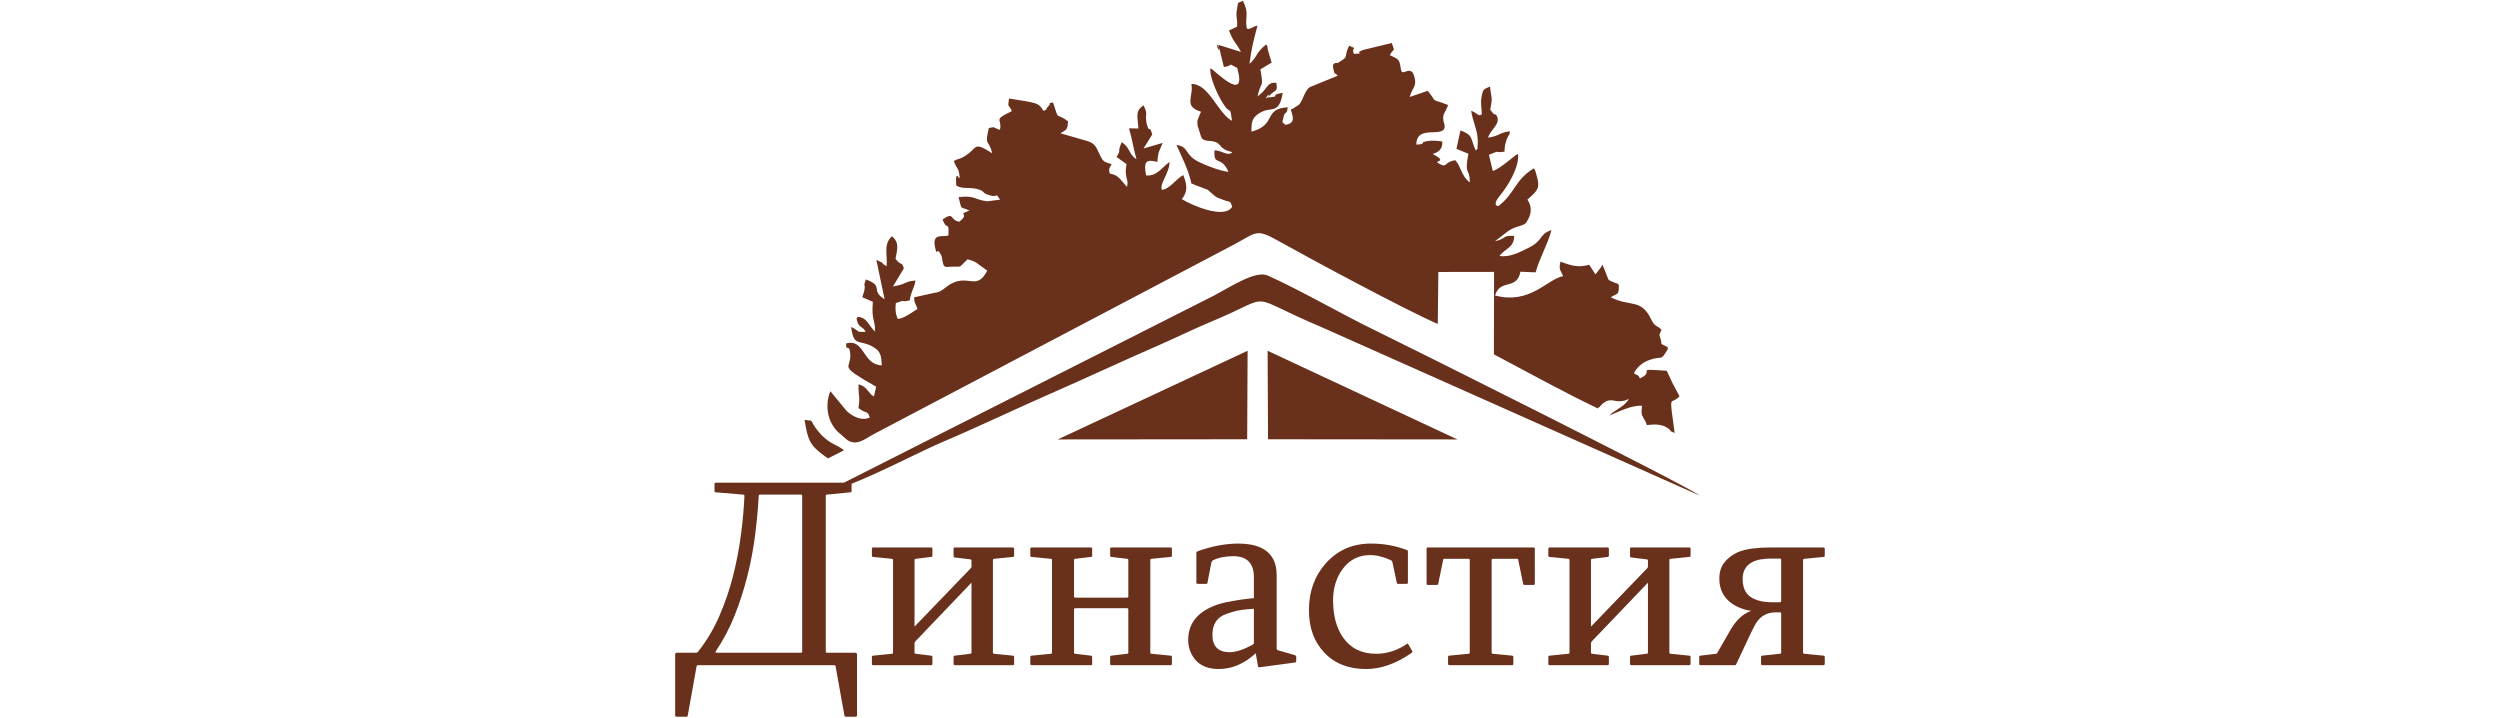 <svg width="522" height="150" viewBox="0 0 522 326" fill="none" xmlns="http://www.w3.org/2000/svg">
<path fill-rule="evenodd" clip-rule="evenodd" d="M255.123 12.111L251.458 13.821C253.656 19.571 254.485 18.832 256.9 23.565L246.648 20.358C247.859 27.418 244.128 15.395 247.179 22.366L249.154 30.425C254.462 29.598 249.95 28.197 255.203 30.844C259.993 47.735 244.476 31.393 243.042 30.941C242.411 35.07 246.996 44.611 249.511 48.076C252.425 52.088 251.825 47.672 252.839 54.828C246.333 51.376 242.37 37.917 234.393 38.103C235.536 43.813 230.6 48.223 238.76 50.693L237.626 53.394C237.181 55.127 236.963 53.608 237.217 57.037L238.855 62.169C240.103 64.92 243.956 63.118 246.534 65.094C246.789 65.29 247.369 66.007 247.609 66.22C248.392 66.916 247.871 66.798 249.402 67.742C250.825 68.621 251.662 68.559 252.982 69.083C250.9 71.142 248.302 68.243 244.89 68.203C244.44 75.868 247.613 70.025 251.263 77.999C246.991 77.478 241.147 75.102 238.021 73.602C230.918 70.19 233.788 66.855 227.633 65.734L231.289 73.905C233.1 78.303 233.274 78.784 234.458 83.338C234.75 83.517 235.237 83.293 235.422 83.69L241.789 86.107C245.91 89.632 244.647 89.121 248.846 90.688C252.49 92.048 251.761 90.763 252.937 93.806C249.357 99.672 234.494 93.09 230.057 90.369C233.189 86.517 232.122 83.101 230.73 79.433C227.238 81.321 224.595 85.799 221.055 86.129C219.761 83.303 224.449 78.721 224.5 73.482C221.084 75.831 218.87 80.101 213.842 79.603C212.55 72.993 214.024 72.237 218.95 73.478C219.373 68.145 219.991 68.521 221.38 64.85L212.666 67.392L216.655 61.008C214.96 55.516 215.723 61.373 214.239 56.643C214.159 56.387 214.096 56.108 214.038 55.836C213.975 55.544 213.968 55.257 213.924 54.947C213.387 51.22 214.852 52.294 212.696 47.782C208.647 50.547 210.102 52.96 210.366 58.333C210.225 58.397 209.945 58.157 209.9 58.309L206.707 58.243C206.616 58.25 206.287 58.236 206.111 58.333C207.558 63.078 208.209 68.018 209.488 72.219C205.859 70.031 206.809 67.122 202.78 64.534L202.111 66.187C200.986 69.422 202.611 67.699 200.44 71.233L204.967 74.457C203.716 80.699 206.345 81.942 205.114 84.774C202.439 81.779 201.544 79.862 198.516 79.027L197.358 78.756C196.808 76.599 197.081 76.541 198.205 74.523C194.839 73.404 194.444 73.524 192.957 70.462C191.156 66.751 190.828 64.896 186.527 63.813L174.966 60.483C177.892 58.563 178.065 59.238 178.437 55.108C172.659 50.502 174.592 55.845 171.608 46.448C168.177 47.354 171.534 46.31 169.371 48.359C167.763 49.88 169.826 49.313 167.307 50.311C164.861 46.304 163.858 46.749 151.635 44.694C150.914 49.542 151.613 47.062 152.932 50.439C144.013 54.66 148.669 53.669 147.527 58.891C144.575 58.159 145.808 57.298 142.483 58.11C140.453 66.738 142.395 62.77 144.02 69.559C134.637 63.636 137.931 67.434 130.757 71.32C128.936 72.305 128.497 71.968 126.601 73.066C127.482 75.783 128.657 76.553 128.935 78.174C130.216 85.654 127.025 74.117 127.689 84.132C130.505 86.157 134.691 84.571 138.467 86.191C141.401 87.448 138.802 87.381 143.04 88.666C146.98 89.86 144.994 86.854 147.623 90.581L141.781 91.36C135.537 90.556 136.293 88.56 128.761 89.46C130.439 95.801 129.054 93.438 133.716 95.562C127.329 97.904 134.479 96.272 129.091 100.623C124.669 99.927 126.935 95.813 121.49 99.594C123.619 105.332 124.443 99.598 124.146 106.84C121.926 107.717 116.745 105.611 118.011 111.797C119.269 117.95 118.243 110.546 121 116.07L121.675 119.408C122.144 121.461 123.039 121.137 124.728 121.06C131.235 120.763 128.123 121.987 132.838 117.68C134.845 118.14 136.89 119.017 137.678 119.862L141.77 122.829C137.371 131.284 133.978 125.587 127.265 127.919C122.777 129.48 121.788 132.532 117.967 132.847L108.57 134.929C108.691 137.911 109.29 137.661 110.113 140.177C108.276 141.314 103.834 144.658 101.213 144.724C100.193 142.769 99.918 140.529 100.28 137.529C105.754 135.566 101.86 137.448 106.626 136.275C107.011 132.525 108.659 130.867 109.191 127.309C104.213 127.621 105.216 129.042 99.001 129.966L103.917 121.8C102.865 118.239 102.872 121.08 100.135 117.454C100.955 112.994 102.001 110.15 98.512 107.187C94.481 111.077 96.564 115.32 96.096 120.831C92.47 118.696 96.303 120.135 91.432 117.916L95.186 135.809C88.452 131.606 95.193 129.901 86.687 126.801C85.35 130.308 86.502 128.54 86.073 131.402C85.82 133.085 85.246 133.815 85.086 134.916L89.85 136.941C89.164 145.908 90.935 144.546 90.855 150.47C87.8 147.675 87.398 144.08 82.929 143.795C82.311 145.894 81.987 141.638 82.689 145.516C83.268 148.716 85.662 148.212 86.526 150.593C81.585 150.75 84.497 150.421 79.982 148.387C81.276 157.644 83.395 153.808 89.73 157.289C93.52 159.373 93.684 161.502 93.905 165.793C85.046 165.466 86.155 153.566 77.767 155.852C77.455 159.898 79.208 155.61 79.598 160.458C80.204 167.996 73.222 165.138 91.366 175.501L90.35 179.921C89.722 179.64 89.447 179.099 89.372 179.273C89.297 179.444 88.946 178.842 88.842 178.73C86.563 176.281 86.573 175.47 83.365 174.373C83.258 180.589 84.186 179.436 83.329 185.175C87.097 188.119 87.251 185.875 88.487 189.475C84.394 191.246 80.311 188.691 77.925 186.46L70.563 177.516C67.788 184.445 69.47 192.361 74.942 196.821C75.122 196.968 75.377 197.166 75.555 197.315C75.732 197.462 75.972 197.683 76.144 197.832C77.265 198.788 76.802 198.533 77.792 199.315C82.309 202.879 86.123 199.185 90.679 196.783L254.078 110.791C263.856 105.546 263.7 103.611 273.526 109.119C288.927 117.752 331.461 140.599 346.214 147.014L346.467 123.425L371.754 123.383L371.688 160.796C386.531 168.651 403.205 177.866 418.843 185.35C419.045 185.156 419.337 184.563 419.435 184.754C419.532 184.943 419.898 184.286 420.035 184.164C421.895 182.506 419.748 183.997 421.884 182.561C425.403 180.192 427.113 183.417 432.076 181.38C432.244 181.312 432.567 181.084 432.843 181.031C431.727 183.881 427.257 185.759 424.669 187.964C424.53 188.084 424.249 188.335 424.063 188.545C428.34 186.921 433.62 183.884 438.877 184.117C438.719 185.348 438.538 187.303 438.9 188.391L439.795 190.151C440.299 191.169 440.651 191.256 441.07 192.896C444.701 192.445 447.85 192.403 450.667 194.321C452.623 195.652 450.823 195.417 453.693 196.475C451.105 177.111 451.656 184.449 455.912 179.801L452.629 173.653C451.858 172.083 450.79 169.764 450.127 168.261C434.424 167.15 445.512 168.179 438 171.676C436.397 169.852 439.112 171.577 435.185 169.367C436.51 166.868 438.782 164.607 442.121 163.396C448.307 161.152 447.129 164.403 450.65 158.302C449.722 155.473 451.271 158.267 449.693 157.094L447.757 156.152C447.273 151.534 445.936 152.992 447.771 149.702C445.597 147.358 444.819 148.596 443.012 144.837C438.439 135.32 433.583 139.451 424.702 134.882C427.975 132.928 428.442 134.022 428.371 129.279C426.247 127.335 428.714 129.398 426.219 128.164C424.767 127.447 424.657 127.839 423.594 126.744L420.994 120.142C420.803 120.401 420.592 120.521 420.506 120.975L417.769 124.514L414.931 120.149C409.835 121.608 406.712 120.463 401.853 118.741C401.114 122.526 401.749 122.256 403.109 125.313C395.782 126.641 388.268 138.304 372.199 134.096C374.568 126.266 382.042 131.963 383.724 123.302L390.602 123.595C392.507 116.779 396.188 110.705 397.799 104.414C392.102 106.281 394.12 109.043 387.841 112.221C383.621 114.357 378.86 116.95 374.208 116.136C376.839 112.68 380.996 112.313 380.845 107.048C375.096 106.792 378.1 108.037 372.136 109.504L377.084 105.669C381.062 102.325 384.639 102.95 386.298 101.067C388.74 97.458 389.232 94.108 386.893 90.581C391.587 86.305 392.929 85.621 390.843 78.843C390.117 76.48 390.647 77.672 389.82 76.391C381.161 81.604 381.467 87.522 373.696 93.538C373.685 93.52 370.378 93.551 374.667 88.428C377.957 84.497 383.397 75.585 382.609 69.865C381.186 70.208 375.242 76.236 371.177 77.608L369.418 70.261C375.479 67.796 370.966 69.56 376.475 68.833C376.626 66.51 376.564 66.233 377.226 64.087C378.21 60.904 377.118 64.573 378.17 61.779C378.502 60.897 378.756 61.778 378.924 59.567C374.057 60.133 374.296 61.703 369.065 62.474C369.698 59.225 374.922 56.218 373.053 52.734C371.921 50.622 372.765 53.726 370.017 49.734C371.263 43.477 370.473 44.932 369.91 39.263C367.214 40.711 366.78 39.821 366.012 44.361C365.575 46.94 366.172 49.111 366.188 51.884C364.49 52.887 365.009 51.858 361.365 50.224C362.176 55.778 364.369 58.746 364.368 64.458C364.368 64.826 364.347 65.839 364.298 66.154C363.837 69.117 365.533 65.781 363.47 68.337C360.809 62.659 362.595 61.445 356.497 59.174L354.695 67.554L360.101 69.769C358.142 80.19 360.759 75.78 360.747 82.757C356.803 79.868 356.916 75.747 354.155 72.682C349.019 73.594 350.518 75.987 347.672 74.7C342.381 72.305 352.068 74.221 343.899 69.872C346.725 69.011 348.539 67.463 348.245 64.209C346.837 63.959 343.745 63.644 341.698 63.984C337.017 64.761 341.769 65.294 336.487 65.636C336.463 55.764 350.29 63.61 349.282 56.602C349.257 56.429 349.131 56.106 349.096 55.926C349.059 55.742 348.897 55.435 348.858 55.248C348.068 51.491 349.676 51.361 350.89 47.657C341.968 44.129 346.72 47.51 341.668 41.207L333.458 44.006C334.692 39.774 336.477 39.392 335.82 35.822C334.447 28.349 330.219 35.068 329.568 31.82C328.663 27.305 329.368 27.183 324.45 25.026C326.326 21.381 326.976 24.108 325.323 19.512L312.179 22.699C307.385 24.653 314.995 24.014 308.125 24.451C306.697 20.666 310.597 22.806 305.974 20.729C303.074 26.918 306.531 25.047 300.753 28.622C300.689 28.661 297.712 27.775 298.972 31.918C300.167 35.845 298.832 32.144 300.226 33.782C300.383 33.966 300.64 34.181 300.806 34.355L288.081 39.571C285.784 41.13 285.049 45.544 283.237 47.511L280.391 49.339C280.185 49.45 279.777 49.565 279.499 49.734C280.295 52.493 282.052 56.032 276.951 56.646C275.257 54.577 275.591 56.453 276.184 53.318C276.813 49.999 277.5 52.746 278.176 48.712C266.856 49.205 273.391 56.643 261.635 59.759C261.665 55.704 261.745 53.695 264.969 51.535L266.299 50.773C270.621 48.458 274.334 51.923 275.846 42.131C268.865 43.3 276.056 43.678 269.175 44.233C270.8 40.155 265.697 47.748 270.211 43.009C272.52 40.583 273.701 41.812 272.94 37.579C269.297 37.151 268.946 39.51 266.675 41.845L264.435 43.806C265.93 36.245 267.383 40.853 265.715 31.459L270.818 28.425L269.217 22.989C268.62 20.707 269.331 21.685 268.352 20.162C263.496 23.99 264.569 25.589 260.758 29.024C261.735 21.477 262.607 18.493 264.397 11.607C262.018 12.105 260.92 13.588 259.57 12.976C258.477 7.607 260.905 6.583 257.795 0.355C255.554 1.597 255.681 -0.093 254.964 4.974C254.531 8.027 255.401 8.492 255.123 12.111ZM497.365 253.475C495.723 253.475 494.103 253.598 492.543 253.886C490.984 254.173 489.61 254.665 488.44 255.363C487.25 256.06 486.306 257.004 485.609 258.215C484.911 259.425 484.562 260.923 484.562 262.728C484.562 266.483 485.732 269.191 488.071 270.832C490.41 272.473 493.754 273.294 498.083 273.294H501.386C501.817 273.294 502.042 273.109 502.042 272.699V254.07C502.042 253.66 501.817 253.475 501.386 253.475H497.365ZM521.226 248.428C521.615 248.428 521.82 248.613 521.82 249.023V252.142C521.82 252.552 521.615 252.737 521.226 252.737L512.629 253.578C512.178 253.578 511.972 253.783 511.972 254.193V296.088C511.972 296.478 512.178 296.683 512.629 296.683L521.226 297.524C521.615 297.524 521.82 297.75 521.82 298.181V301.258C521.82 301.648 521.615 301.853 521.226 301.853H493.508C493.118 301.853 492.913 301.648 492.913 301.258V298.181C492.913 297.75 493.118 297.524 493.508 297.524L501.386 296.683C501.817 296.683 502.042 296.478 502.042 296.088V278.239C502.042 278.157 501.981 278.074 501.837 277.992C501.694 277.91 501.591 277.869 501.509 277.869H499.827C498.267 277.869 496.872 278.095 495.682 278.526C494.472 278.977 493.426 279.634 492.523 280.475C491.62 281.337 490.8 282.445 490.081 283.758C489.363 285.091 488.584 286.65 487.742 288.456L481.608 301.484C481.526 301.73 481.341 301.853 481.075 301.853H465.441C465.051 301.853 464.846 301.648 464.846 301.258V298.181C464.846 297.75 465.051 297.524 465.441 297.524L472.478 296.683C472.642 296.683 472.786 296.601 472.95 296.437L478.9 286.096C480.028 284.065 481.382 282.239 483.003 280.639C484.603 279.039 486.429 277.89 488.461 277.213C486.265 276.885 484.275 276.31 482.511 275.489C480.746 274.669 479.228 273.643 477.936 272.432C476.664 271.202 475.679 269.786 475.002 268.124C474.325 266.483 473.976 264.636 473.976 262.605C473.976 259.712 474.694 257.332 476.11 255.445C477.525 253.557 479.495 251.998 481.977 250.767C483.926 249.885 486.245 249.269 488.912 248.921C491.579 248.592 494.349 248.428 497.242 248.428H521.226ZM423.239 248.428C423.649 248.428 423.854 248.613 423.854 249.023V252.142C423.854 252.552 423.649 252.737 423.239 252.737L416.325 253.578C415.935 253.578 415.73 253.783 415.73 254.193V284.353L441.211 257.907C441.457 257.681 441.581 257.394 441.581 257.066V254.48C441.581 254.05 441.375 253.824 440.985 253.824L434.071 252.983C433.661 252.983 433.456 252.778 433.456 252.388V249.023C433.456 248.613 433.661 248.428 434.071 248.428H460.271C460.702 248.428 460.927 248.613 460.927 249.023V252.142C460.927 252.552 460.702 252.737 460.271 252.737L451.921 253.578C451.51 253.578 451.305 253.783 451.305 254.193V296.088C451.305 296.478 451.51 296.683 451.921 296.683L460.271 297.524C460.702 297.524 460.927 297.75 460.927 298.181V301.258C460.927 301.648 460.702 301.853 460.271 301.853H434.071C433.661 301.853 433.456 301.648 433.456 301.258V298.181C433.456 297.75 433.661 297.524 434.071 297.524L440.985 296.683C441.375 296.683 441.581 296.478 441.581 296.088V264.411L416.222 290.918C415.894 291.225 415.73 291.595 415.73 292.005V296.088C415.73 296.478 415.935 296.683 416.325 296.683L423.239 297.524C423.649 297.524 423.854 297.75 423.854 298.181V301.258C423.854 301.648 423.649 301.853 423.239 301.853H397.039C396.588 301.853 396.383 301.648 396.383 301.258V298.181C396.383 297.75 396.588 297.524 397.039 297.524L405.389 296.683C405.8 296.683 405.984 296.478 405.984 296.088V254.193C405.984 253.783 405.8 253.578 405.389 253.578L397.039 252.737C396.588 252.737 396.383 252.552 396.383 252.142V249.023C396.383 248.613 396.588 248.428 397.039 248.428H423.239ZM389.633 248.428C390.043 248.428 390.248 248.572 390.248 248.9V264.944C390.248 265.272 390.043 265.436 389.633 265.436H385.55C385.386 265.436 385.263 265.395 385.14 265.313C385.016 265.231 384.955 265.108 384.955 264.944L382.719 254.07C382.719 253.742 382.575 253.578 382.247 253.578H371.065C370.983 253.578 370.901 253.619 370.799 253.701C370.696 253.783 370.655 253.947 370.655 254.193V296.088C370.655 296.478 370.86 296.683 371.312 296.683L379.908 297.524C380.298 297.524 380.503 297.75 380.503 298.181V301.258C380.503 301.648 380.298 301.853 379.908 301.853H351.472C351.082 301.853 350.877 301.648 350.877 301.258V298.181C350.877 297.75 351.082 297.524 351.472 297.524L360.068 296.683C360.499 296.683 360.725 296.478 360.725 296.088V254.193C360.725 253.947 360.663 253.783 360.52 253.701C360.376 253.619 360.274 253.578 360.192 253.578H349.133C348.805 253.578 348.641 253.742 348.641 254.07L346.425 264.944C346.425 265.108 346.363 265.231 346.24 265.313C346.117 265.395 345.974 265.436 345.83 265.436H341.727C341.337 265.436 341.132 265.272 341.132 264.944V248.9C341.132 248.572 341.337 248.428 341.727 248.428H389.633ZM315.938 246.664C321.641 246.664 326.996 247.628 332.063 249.557C332.453 249.721 332.658 249.926 332.658 250.152V264.411C332.658 264.759 332.453 264.944 332.063 264.944H328.206C327.816 264.944 327.611 264.759 327.611 264.411L325.621 255.096C325.621 254.85 325.457 254.583 325.149 254.316C321.702 252.696 318.481 251.896 315.527 251.896C310.234 251.896 306.028 254.07 302.909 258.399C300.099 262.277 298.703 266.975 298.703 272.453C298.703 279.306 300.201 284.906 303.197 289.236C306.643 294.201 311.649 296.683 318.235 296.683C323.118 296.683 327.775 295.206 332.166 292.231C332.412 292.067 332.576 292.026 332.658 292.108C332.74 292.19 332.822 292.313 332.905 292.477L334.648 295.473C334.792 295.76 334.689 296.047 334.279 296.314C327.262 301.176 320.41 303.597 313.721 303.597C305.741 303.597 299.422 301.115 294.723 296.15C290.087 291.287 287.748 284.866 287.748 276.844C287.748 268.432 290.312 261.333 295.441 255.568C300.776 249.639 307.608 246.664 315.938 246.664ZM262.759 276.249C258.553 276.495 255.373 276.946 253.26 277.623C252.705 277.787 251.721 278.116 250.305 278.587C246.058 280.024 243.945 283.204 243.945 288.087C243.945 293.339 246.571 295.965 251.823 295.965C253.342 295.965 255.188 295.575 257.342 294.816C258.43 294.426 260.03 293.687 262.164 292.6C262.553 292.313 262.759 292.067 262.759 291.882V276.249ZM263.6 296.437C258.43 301.217 252.829 303.597 246.776 303.597C240.478 303.597 236.231 301.012 234.015 295.842C233.297 294.159 232.948 292.354 232.948 290.426C232.948 283.655 236.395 278.69 243.289 275.53C245.361 274.566 247.494 273.869 249.649 273.417C254.47 272.412 258.82 271.755 262.759 271.448V261.948C262.759 255.568 259.62 252.388 253.383 252.388C249.813 252.388 246.715 253.024 244.068 254.316C243.822 254.501 243.617 254.85 243.453 255.322L241.709 264.411C241.709 264.759 241.524 264.944 241.114 264.944H237.277C236.867 264.944 236.662 264.759 236.662 264.411V250.767C236.662 250.521 236.867 250.316 237.277 250.152C243.76 247.833 249.915 246.664 255.721 246.664C263.928 246.664 269.262 249.146 271.704 254.07C272.627 255.917 273.099 258.256 273.099 261.107V294.344C273.099 294.652 273.263 294.898 273.571 295.062L281.326 297.278C281.736 297.524 281.942 297.729 281.983 297.893V299.986C281.839 300.438 281.654 300.643 281.449 300.643L265.221 302.817C264.81 302.817 264.626 302.612 264.626 302.223L263.6 296.437ZM188.776 248.428C189.166 248.428 189.371 248.613 189.371 249.023V252.142C189.371 252.552 189.166 252.737 188.776 252.737L181.739 253.578C181.329 253.578 181.144 253.783 181.144 254.193V270.607C181.144 270.996 181.329 271.202 181.739 271.202H205.169C205.579 271.202 205.784 270.996 205.784 270.607V254.193C205.784 253.783 205.579 253.578 205.169 253.578L198.152 252.737C197.742 252.737 197.537 252.552 197.537 252.142V249.023C197.537 248.613 197.742 248.428 198.152 248.428H224.947C225.357 248.428 225.562 248.613 225.562 249.023V252.142C225.562 252.552 225.357 252.737 224.947 252.737L216.35 253.578C215.961 253.578 215.755 253.783 215.755 254.193V296.088C215.755 296.478 215.961 296.683 216.35 296.683L224.947 297.524C225.357 297.524 225.562 297.75 225.562 298.181V301.258C225.562 301.648 225.357 301.853 224.947 301.853H198.152C197.742 301.853 197.537 301.648 197.537 301.258V298.181C197.537 297.75 197.742 297.524 198.152 297.524L205.169 296.683C205.579 296.683 205.784 296.478 205.784 296.088V276.618C205.784 276.208 205.579 276.002 205.169 276.002H181.739C181.329 276.002 181.144 276.208 181.144 276.618V296.088C181.144 296.478 181.329 296.683 181.739 296.683L188.776 297.524C189.166 297.524 189.371 297.75 189.371 298.181V301.258C189.371 301.648 189.166 301.853 188.776 301.853H161.961C161.51 301.853 161.305 301.648 161.305 301.258V298.181C161.305 297.75 161.51 297.524 161.961 297.524L170.557 296.683C170.947 296.683 171.152 296.478 171.152 296.088V254.193C171.152 253.783 170.947 253.578 170.557 253.578L161.961 252.737C161.51 252.737 161.305 252.552 161.305 252.142V249.023C161.305 248.613 161.51 248.428 161.961 248.428H188.776ZM116.271 248.428C116.681 248.428 116.887 248.613 116.887 249.023V252.142C116.887 252.552 116.681 252.737 116.271 252.737L109.357 253.578C108.967 253.578 108.762 253.783 108.762 254.193V284.353L134.243 257.907C134.489 257.681 134.613 257.394 134.613 257.066V254.48C134.613 254.05 134.408 253.824 134.018 253.824L127.104 252.983C126.693 252.983 126.488 252.778 126.488 252.388V249.023C126.488 248.613 126.693 248.428 127.104 248.428H153.303C153.734 248.428 153.96 248.613 153.96 249.023V252.142C153.96 252.552 153.734 252.737 153.303 252.737L144.953 253.578C144.543 253.578 144.337 253.783 144.337 254.193V296.088C144.337 296.478 144.543 296.683 144.953 296.683L153.303 297.524C153.734 297.524 153.96 297.75 153.96 298.181V301.258C153.96 301.648 153.734 301.853 153.303 301.853H127.104C126.693 301.853 126.488 301.648 126.488 301.258V298.181C126.488 297.75 126.693 297.524 127.104 297.524L134.018 296.683C134.408 296.683 134.613 296.478 134.613 296.088V264.411L109.254 290.918C108.926 291.225 108.762 291.595 108.762 292.005V296.088C108.762 296.478 108.967 296.683 109.357 296.683L116.271 297.524C116.681 297.524 116.887 297.75 116.887 298.181V301.258C116.887 301.648 116.681 301.853 116.271 301.853H90.071C89.62 301.853 89.415 301.648 89.415 301.258V298.181C89.415 297.75 89.62 297.524 90.071 297.524L98.421 296.683C98.832 296.683 99.016 296.478 99.016 296.088V254.193C99.016 253.783 98.832 253.578 98.421 253.578L90.071 252.737C89.62 252.737 89.415 252.552 89.415 252.142V249.023C89.415 248.613 89.62 248.428 90.071 248.428H116.271ZM57.778 225.039C57.778 224.629 57.594 224.444 57.183 224.444H38.678C38.267 224.444 38.062 224.629 38.062 225.039C37.754 230.764 37.2 236.693 36.421 242.827C35.641 248.962 34.492 255.075 32.953 261.19C31.435 267.303 29.507 273.294 27.188 279.162C24.87 285.03 21.977 290.508 18.53 295.596C18.325 295.842 18.346 296.006 18.572 296.088C18.777 296.17 18.982 296.211 19.125 296.211H57.183C57.594 296.211 57.778 296.006 57.778 295.596V225.039ZM68.488 295.596C68.488 296.006 68.693 296.211 69.083 296.211H82.008C82.172 296.211 82.316 296.273 82.46 296.437C82.603 296.601 82.665 296.765 82.665 296.929V324.626C82.665 325.037 82.439 325.242 82.008 325.242H77.618C77.536 325.242 77.413 325.201 77.228 325.119C77.043 325.037 76.961 324.914 76.961 324.749L72.94 302.325C72.94 302.181 72.879 302.058 72.755 301.976C72.632 301.894 72.489 301.853 72.325 301.853H10.488C10.324 301.853 10.18 301.894 10.057 301.976C9.934 302.058 9.873 302.181 9.873 302.325L5.851 324.749C5.851 324.914 5.79 325.037 5.667 325.119C5.543 325.201 5.4 325.242 5.195 325.242H0.804C0.353 325.242 0.148 325.037 0.148 324.626V296.929C0.148 296.765 0.209 296.601 0.353 296.437C0.496 296.273 0.64 296.211 0.804 296.211H9.749C9.996 296.211 10.303 296.006 10.652 295.596C14.509 290.672 17.71 285.276 20.254 279.408C22.798 273.54 24.849 267.529 26.409 261.374C27.968 255.219 29.158 249.044 29.979 242.827C30.799 236.611 31.333 230.681 31.579 225.039C31.579 224.629 31.353 224.444 30.922 224.444L18.654 223.418C18.223 223.418 17.997 223.213 17.997 222.803V219.623C17.997 219.233 18.223 219.028 18.654 219.028H76.747L244.351 134.285C252.74 129.868 263.619 122.54 269.175 125.075C285.46 132.509 302.331 142.455 318.329 150.205C334.409 157.993 459.391 220.457 465.016 224.856L293.318 148.384C257.563 133.344 273.381 133.473 243.921 145.738C235.401 149.284 227.982 153.001 219.408 156.745C202.604 164.082 186.316 171.697 170.441 178.645C154.011 185.838 138.028 193.556 121.431 200.596C111.709 204.721 92.956 214.563 80.196 219.511C80.201 219.546 80.203 219.584 80.203 219.623V222.803C80.203 223.213 79.977 223.418 79.546 223.418L69.083 224.444C68.693 224.444 68.488 224.629 68.488 225.039L68.488 295.596ZM259.721 199.336L173.766 199.415L259.917 159.174L259.721 199.336ZM269.187 199.336L355.143 199.415L268.992 159.174L269.187 199.336ZM69.489 208.031L76.754 204.336C73.109 201.222 69.425 201.813 63.815 194.084C61.183 190.458 63.468 191.088 58.867 190.554C60.381 199.979 61.3 202.085 68.1 207.039L69.489 208.031Z" fill="#69301C"/>
</svg>
